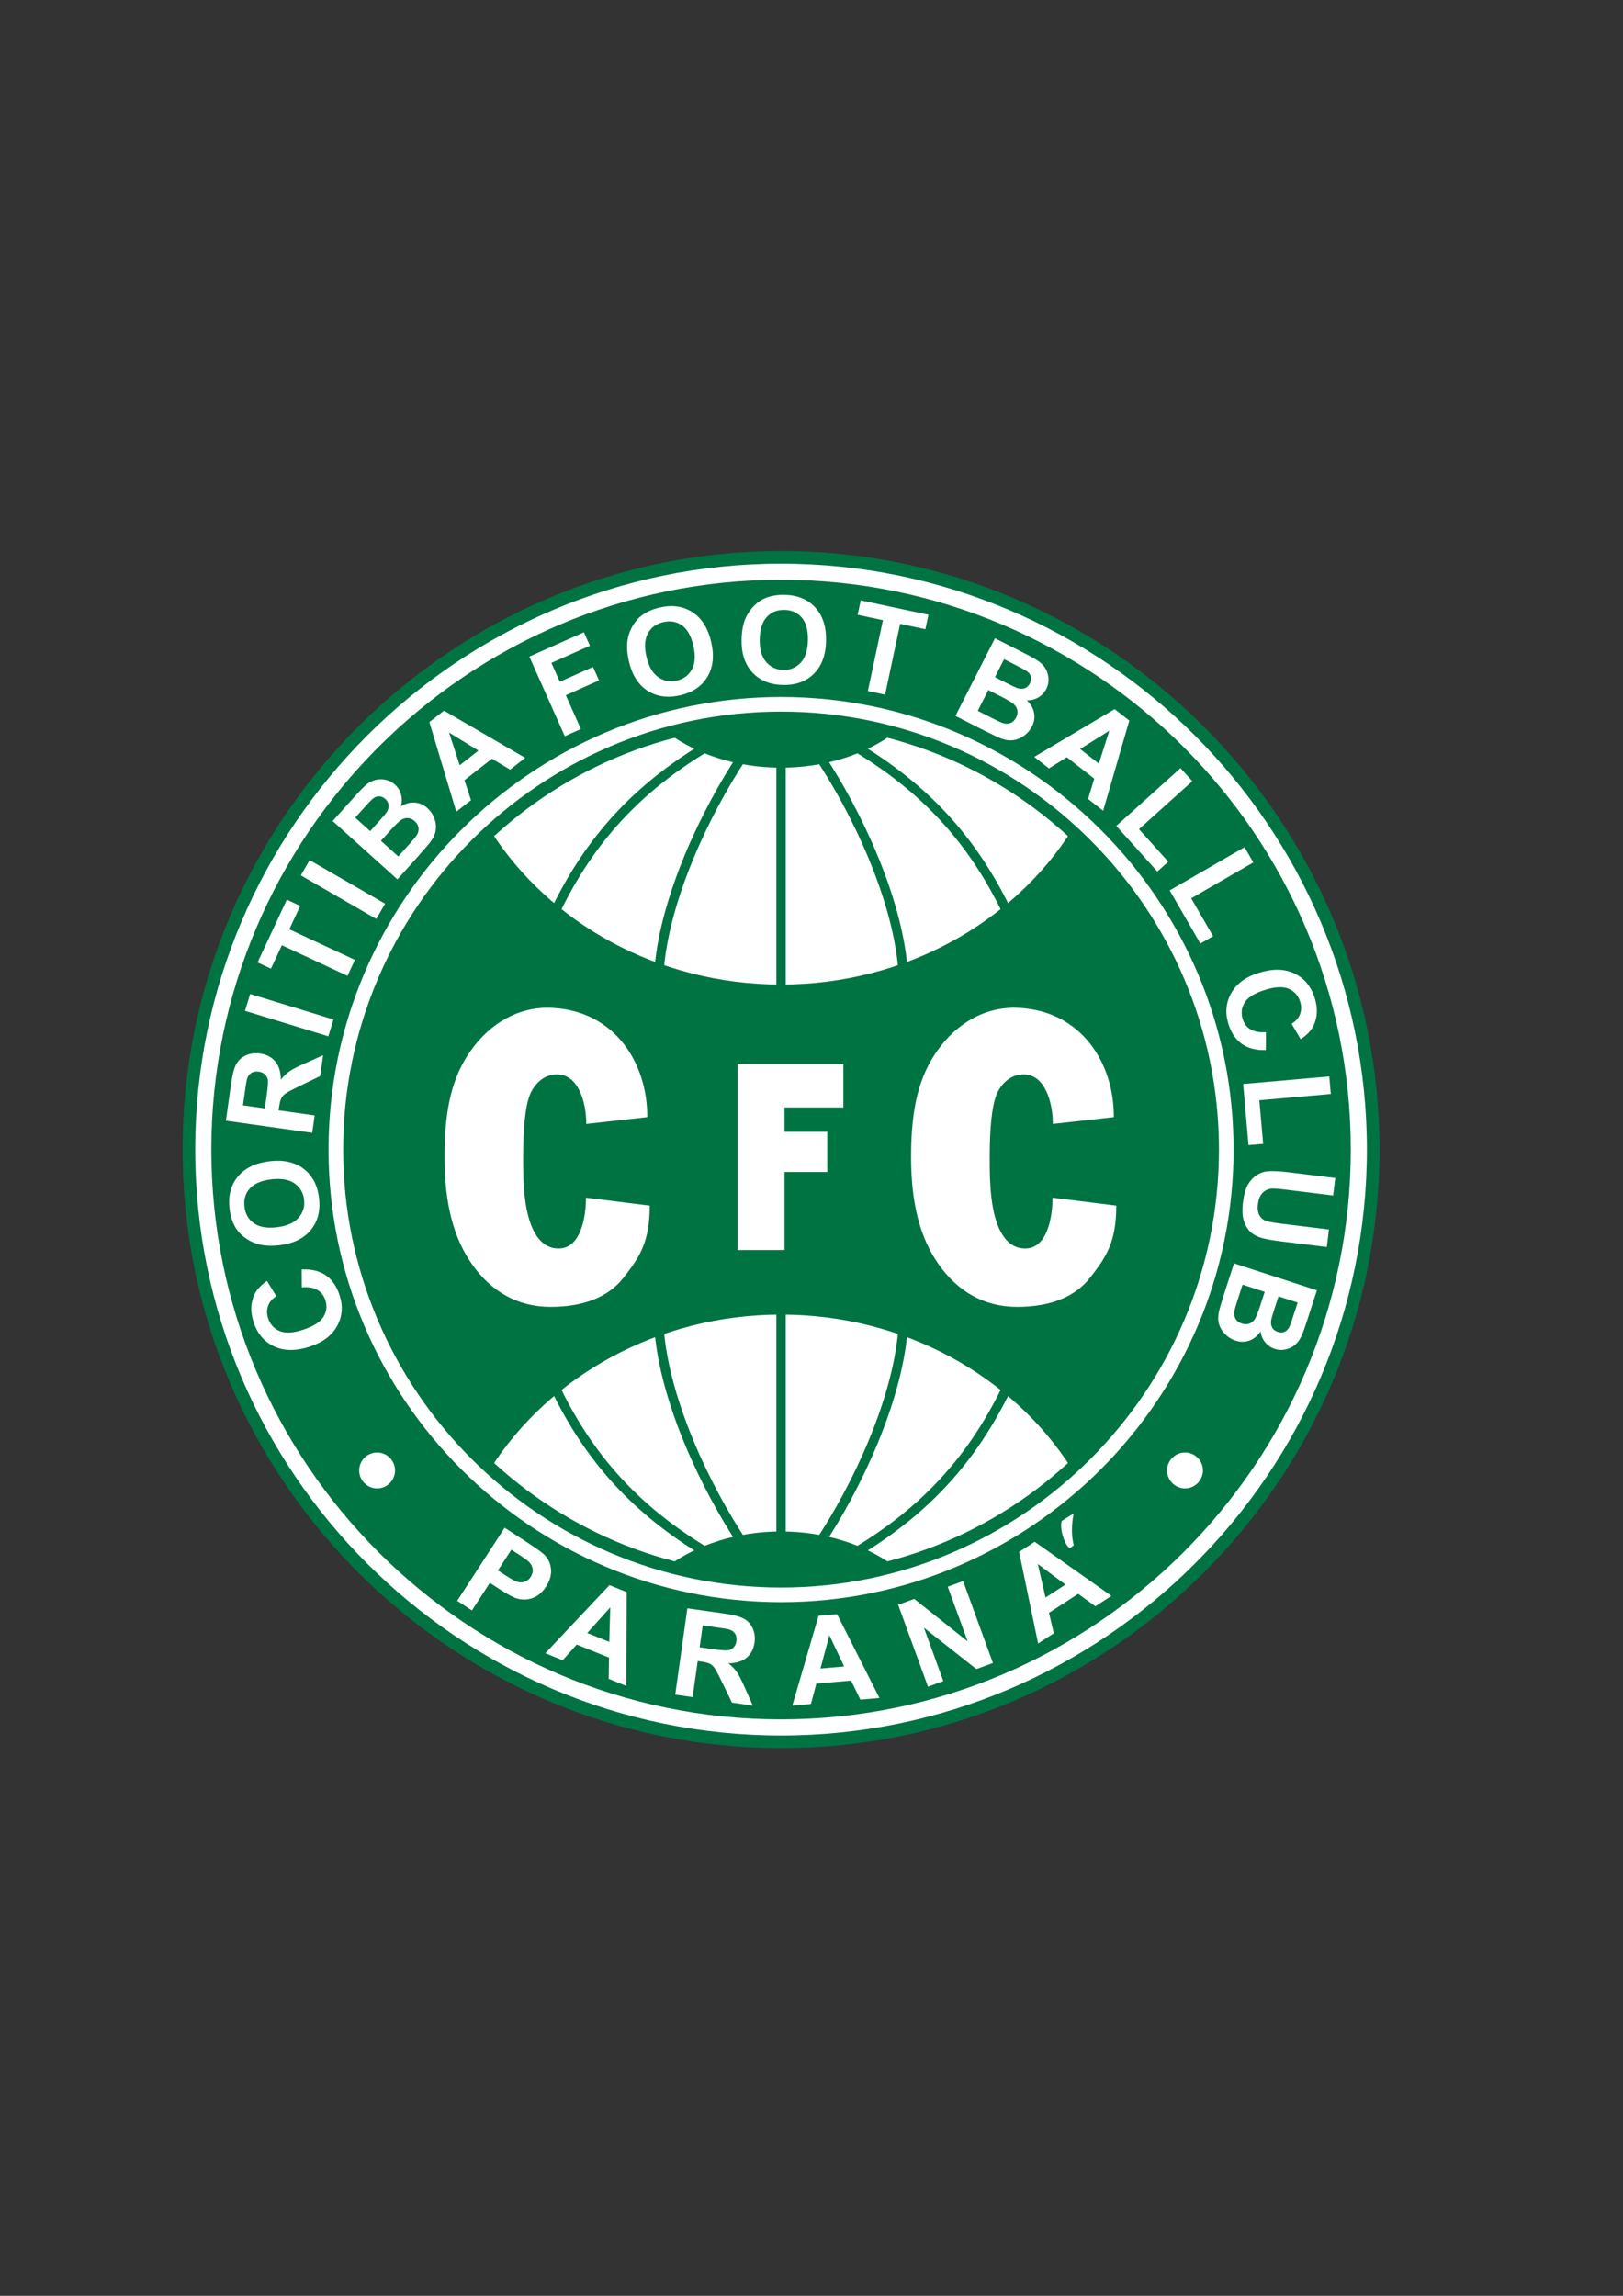 <?xml version="1.0" encoding="UTF-8" standalone="no"?>
<!-- Created with sK1/UniConvertor (http://sk1project.org/) -->

<svg
   xmlns:dc="http://purl.org/dc/elements/1.1/"
   xmlns:cc="http://creativecommons.org/ns#"
   xmlns:rdf="http://www.w3.org/1999/02/22-rdf-syntax-ns#"
   xmlns:svg="http://www.w3.org/2000/svg"
   xmlns="http://www.w3.org/2000/svg"
   xmlns:sodipodi="http://sodipodi.sourceforge.net/DTD/sodipodi-0.dtd"
   xmlns:inkscape="http://www.inkscape.org/namespaces/inkscape"
   width="595.276pt"
   height="841.89pt"
   viewBox="0 0 595.276 841.89"
   fill-rule="evenodd"
   id="svg3121"
   version="1.1"
   inkscape:version="0.48.4 r9939"
   sodipodi:docname="coritiba.cdr">
  <rect x="0" y="0" width="595.276" height="841.89" fill="#333333" stroke="none"/>
  <defs
     id="defs3169" />
  <sodipodi:namedview
     pagecolor="#ffffff"
     bordercolor="#666666"
     borderopacity="1"
     objecttolerance="10"
     gridtolerance="10"
     guidetolerance="10"
     inkscape:pageopacity="0"
     inkscape:pageshadow="2"
     inkscape:window-width="640"
     inkscape:window-height="480"
     id="namedview3167"
     showgrid="false"
     inkscape:zoom="0.22425732"
     inkscape:cx="372.04749"
     inkscape:cy="526.18127"
     inkscape:window-x="0"
     inkscape:window-y="0"
     inkscape:window-maximized="0"
     inkscape:current-layer="svg3121" />
  <g
     id="g3123">
    <g
       id="g3125">
      <g
         id="g3127">
        <path
           style="stroke:#007343; stroke-width:4.636; fill:#ffffff"
           d="M 286.472 204.379C 406.093 204.379 503.657 301.938 503.657 421.555C 503.657 541.171 406.093 638.732 286.472 638.732C 166.85 638.732 69.286 541.171 69.286 421.555C 69.286 301.938 166.85 204.379 286.472 204.379z"
           id="path3129" />
        <path
           style="stroke:none; fill:#007343"
           d="M 286.472 212.601C 401.564 212.601 495.433 306.467 495.433 421.555C 495.433 536.643 401.564 630.508 286.472 630.508C 171.379 630.508 77.51 536.643 77.51 421.555C 77.51 306.467 171.379 212.601 286.472 212.601z"
           id="path3131" />
        <path
           style="stroke:none; fill:#ffffff"
           d="M 110.686 472.083L 110.637 465.521C 114.251 465.356 117.205 466.069 119.509 467.668C 121.807 469.268 123.489 471.698 124.549 474.961C 125.86 478.996 125.557 482.762 123.642 486.259C 121.731 489.751 118.385 492.275 113.597 493.83C 108.538 495.474 104.186 495.445 100.54 493.743C 96.889 492.041 94.375 489.055 92.993 484.798C 91.785 481.082 91.903 477.706 93.344 474.667C 94.196 472.864 95.723 471.223 97.934 469.737L 101.358 475.343C 99.898 476.216 98.9 477.368 98.357 478.807C 97.815 480.245 97.809 481.778 98.339 483.408C 99.07 485.659 100.471 487.227 102.545 488.103C 104.622 488.983 107.466 488.834 111.091 487.656C 114.934 486.407 117.443 484.824 118.624 482.913C 119.81 481.002 120.038 478.939 119.318 476.726C 118.789 475.096 117.819 473.863 116.395 473.022C 114.979 472.185 113.075 471.87 110.686 472.083zM 102.684 456.606C 99.454 457.003 96.681 456.854 94.369 456.159C 92.663 455.632 91.096 454.83 89.657 453.736C 88.219 452.647 87.099 451.396 86.296 449.987C 85.216 448.113 84.521 445.886 84.204 443.305C 83.63 438.629 84.617 434.712 87.175 431.547C 89.728 428.389 93.589 426.493 98.757 425.858C 103.876 425.229 108.052 426.127 111.285 428.559C 114.524 430.985 116.427 434.53 116.999 439.188C 117.578 443.908 116.598 447.835 114.059 450.97C 111.527 454.109 107.731 455.987 102.684 456.606zM 101.658 450.035C 105.248 449.594 107.871 448.429 109.518 446.545C 111.17 444.656 111.837 442.437 111.523 439.883C 111.209 437.329 110.032 435.348 107.992 433.934C 105.953 432.526 103.093 432.045 99.415 432.497C 95.78 432.943 93.164 434.074 91.571 435.889C 89.982 437.698 89.346 439.929 89.669 442.567C 89.993 445.208 91.157 447.225 93.167 448.615C 95.177 450.01 98.008 450.484 101.658 450.035zM 114.509 415.42L 82.856 410.971L 84.746 397.519C 85.222 394.137 85.854 391.723 86.639 390.266C 87.424 388.815 88.607 387.731 90.191 387.012C 91.774 386.298 93.497 386.068 95.371 386.331C 97.747 386.665 99.605 387.642 100.957 389.252C 102.307 390.868 102.992 393.094 103.006 395.925C 104.002 394.657 105.051 393.643 106.139 392.878C 107.234 392.113 109.111 391.142 111.791 389.964L 118.507 386.967L 117.434 394.605L 109.898 398.259C 107.208 399.554 105.497 400.458 104.77 400.975C 104.045 401.488 103.518 402.068 103.185 402.709C 102.852 403.355 102.58 404.41 102.374 405.875L 102.191 407.174L 115.407 409.031L 114.509 415.42zM 97.14 406.464L 97.805 401.732C 98.235 398.671 98.377 396.735 98.225 395.936C 98.073 395.136 97.709 394.477 97.139 393.958C 96.565 393.436 95.804 393.11 94.854 392.976C 93.787 392.826 92.89 392.988 92.153 393.464C 91.421 393.942 90.893 394.685 90.576 395.701C 90.432 396.205 90.174 397.757 89.811 400.344L 89.109 405.335L 97.14 406.464zM 120.425 380.019L 89.858 370.674L 91.744 364.504L 122.311 373.849L 120.425 380.019zM 127.449 357.847L 103.381 346.625L 99.374 355.219L 94.472 352.933L 105.207 329.913L 110.108 332.198L 106.108 340.777L 130.175 352.001L 127.449 357.847zM 138.022 336.985L 110.341 321.003L 113.567 315.415L 141.248 331.397L 138.022 336.985zM 122.005 301.076L 130.554 291.582C 132.245 289.703 133.586 288.372 134.577 287.589C 135.563 286.81 136.638 286.275 137.785 285.995C 138.94 285.712 140.153 285.7 141.416 285.958C 142.678 286.216 143.823 286.804 144.851 287.73C 145.963 288.731 146.711 289.952 147.102 291.387C 147.489 292.824 147.454 294.264 146.996 295.708C 148.723 294.641 150.442 294.176 152.16 294.31C 153.87 294.446 155.416 295.131 156.788 296.368C 157.867 297.34 158.693 298.541 159.261 299.961C 159.83 301.382 160.026 302.797 159.852 304.218C 159.682 305.641 159.091 307.047 158.086 308.448C 157.452 309.327 155.769 311.305 153.038 314.38L 145.759 322.464L 122.005 301.076zM 130.279 299.844L 135.771 304.789L 138.602 301.644C 140.286 299.774 141.299 298.591 141.655 298.086C 142.299 297.178 142.593 296.278 142.549 295.383C 142.503 294.493 142.098 293.7 141.33 293.009C 140.596 292.347 139.816 292.013 138.989 292.006C 138.167 292.001 137.348 292.352 136.532 293.059C 136.048 293.487 134.795 294.83 132.759 297.09L 130.279 299.844zM 139.723 308.347L 146.074 314.065L 150.074 309.623C 151.627 307.897 152.563 306.757 152.886 306.208C 153.4 305.378 153.607 304.513 153.505 303.61C 153.406 302.711 152.94 301.877 152.098 301.119C 151.385 300.476 150.622 300.105 149.818 300.006C 149.007 299.906 148.198 300.079 147.38 300.529C 146.565 300.974 145.176 302.292 143.212 304.473L 139.723 308.347zM 192.627 277.914L 187.095 282.236L 180.425 278.233L 170.358 286.098L 172.752 293.442L 167.356 297.658L 157.485 264.807L 162.863 260.605L 192.627 277.914zM 175.478 275.263L 164.706 268.629L 168.608 280.63L 175.478 275.263zM 207.151 269.975L 194.15 240.775L 214.168 231.862L 216.367 236.803L 202.244 243.092L 205.322 250.005L 217.513 244.577L 219.711 249.512L 207.52 254.94L 213.045 267.35L 207.151 269.975zM 230.679 242.55C 229.947 239.38 229.805 236.605 230.254 234.233C 230.6 232.481 231.235 230.84 232.172 229.294C 233.105 227.75 234.232 226.505 235.549 225.559C 237.301 224.29 239.442 223.366 241.976 222.781C 246.566 221.721 250.564 222.293 253.979 224.506C 257.388 226.714 259.678 230.356 260.849 235.43C 262.009 240.455 261.552 244.702 259.472 248.172C 257.398 251.646 254.072 253.909 249.498 254.966C 244.865 256.035 240.857 255.471 237.474 253.273C 234.087 251.083 231.823 247.504 230.679 242.55zM 237.107 240.843C 237.92 244.367 239.354 246.853 241.399 248.295C 243.451 249.74 245.727 250.171 248.235 249.591C 250.741 249.013 252.589 247.635 253.782 245.459C 254.97 243.283 255.149 240.389 254.315 236.778C 253.491 233.211 252.093 230.726 250.121 229.332C 248.156 227.941 245.87 227.541 243.281 228.139C 240.688 228.737 238.804 230.106 237.632 232.25C 236.455 234.394 236.28 237.258 237.107 240.843zM 271.991 234.582C 272.049 231.328 272.581 228.602 273.591 226.409C 274.35 224.793 275.363 223.353 276.647 222.081C 277.926 220.808 279.321 219.872 280.827 219.273C 282.834 218.466 285.135 218.087 287.736 218.133C 292.444 218.214 296.187 219.737 298.964 222.711C 301.737 225.678 303.078 229.765 302.987 234.971C 302.897 240.129 301.426 244.138 298.568 247.003C 295.716 249.872 291.941 251.262 287.248 251.181C 282.493 251.098 278.741 249.581 275.99 246.631C 273.234 243.685 271.903 239.666 271.991 234.582zM 278.641 234.48C 278.578 238.096 279.367 240.856 281.003 242.749C 282.645 244.647 284.749 245.617 287.322 245.662C 289.894 245.707 292.02 244.817 293.704 242.993C 295.382 241.17 296.257 238.405 296.322 234.699C 296.386 231.039 295.629 228.29 294.054 226.46C 292.484 224.635 290.363 223.693 287.706 223.647C 285.045 223.6 282.885 224.473 281.23 226.269C 279.569 228.065 278.705 230.803 278.641 234.48zM 318.317 253.393L 323.839 227.418L 314.563 225.446L 315.689 220.156L 340.533 225.437L 339.409 230.727L 330.15 228.76L 324.629 254.735L 318.317 253.393zM 364.939 234.05L 376.322 239.85C 378.575 240.998 380.208 241.948 381.22 242.703C 382.228 243.454 383.022 244.353 383.591 245.389C 384.162 246.431 384.487 247.599 384.565 248.886C 384.644 250.172 384.372 251.431 383.743 252.664C 383.064 253.997 382.077 255.035 380.794 255.784C 379.506 256.53 378.104 256.869 376.593 256.8C 378.07 258.192 378.964 259.731 379.278 261.426C 379.591 263.113 379.327 264.784 378.489 266.43C 377.831 267.722 376.884 268.831 375.659 269.748C 374.433 270.665 373.116 271.221 371.699 271.42C 370.28 271.624 368.769 271.418 367.157 270.809C 366.144 270.425 363.798 269.31 360.12 267.468L 350.429 262.53L 364.939 234.05zM 368.27 241.723L 364.916 248.307L 368.685 250.228C 370.929 251.371 372.333 252.043 372.913 252.257C 373.956 252.644 374.901 252.694 375.755 252.421C 376.603 252.145 377.265 251.548 377.733 250.629C 378.181 249.749 378.303 248.908 378.097 248.108C 377.888 247.312 377.337 246.612 376.442 246.006C 375.903 245.65 374.282 244.787 371.573 243.406L 368.27 241.723zM 362.501 253.047L 358.622 260.66L 363.948 263.374C 366.017 264.427 367.36 265.037 367.976 265.207C 368.909 265.488 369.798 265.465 370.644 265.132C 371.487 264.804 372.172 264.137 372.686 263.129C 373.122 262.273 373.282 261.44 373.172 260.638C 373.058 259.829 372.682 259.091 372.035 258.418C 371.394 257.747 369.762 256.746 367.146 255.413L 362.501 253.047zM 404.607 297.309L 399.075 292.987L 401.346 285.547L 391.278 277.681L 384.732 281.781L 379.336 277.565L 408.823 260.04L 414.202 264.243L 404.607 297.309zM 403.03 280.028L 406.862 267.972L 396.16 274.66L 403.03 280.028zM 409.429 302.88L 432.987 281.667L 437.308 286.466L 417.753 304.074L 428.489 315.999L 424.487 319.602L 409.429 302.88zM 429.009 326.517L 456.463 310.667L 459.691 316.259L 436.901 329.417L 444.924 343.313L 440.26 346.007L 429.009 326.517zM 464.332 378.502L 464.266 385.064C 460.649 385.166 457.708 384.402 455.433 382.763C 453.163 381.123 451.524 378.665 450.52 375.383C 449.28 371.326 449.649 367.566 451.624 364.102C 453.597 360.645 456.986 358.179 461.801 356.708C 466.888 355.152 471.238 355.258 474.853 357.023C 478.475 358.788 480.936 361.817 482.245 366.097C 483.387 369.834 483.21 373.209 481.716 376.222C 480.833 378.01 479.276 379.623 477.041 381.071L 473.716 375.406C 475.19 374.558 476.208 373.423 476.776 371.996C 477.343 370.567 477.376 369.034 476.875 367.395C 476.182 365.132 474.81 363.539 472.751 362.628C 470.69 361.711 467.843 361.811 464.198 362.926C 460.333 364.106 457.799 365.646 456.584 367.535C 455.364 369.425 455.101 371.484 455.782 373.71C 456.282 375.348 457.231 376.599 458.64 377.465C 460.041 378.326 461.938 378.673 464.332 378.502zM 455.964 397.51L 487.545 394.747L 488.107 401.179L 461.892 403.473L 463.29 419.458L 457.925 419.928L 455.964 397.51zM 489.745 431.985L 488.958 438.388L 471.774 436.279C 469.05 435.944 467.272 435.81 466.444 435.866C 465.114 435.984 463.986 436.509 463.079 437.444C 462.166 438.377 461.599 439.742 461.38 441.531C 461.156 443.347 461.359 444.761 461.988 445.778C 462.618 446.788 463.463 447.46 464.52 447.781C 465.577 448.096 467.36 448.411 469.876 448.72L 487.425 450.874L 486.639 457.284L 469.975 455.238C 466.164 454.77 463.499 454.263 461.968 453.726C 460.439 453.184 459.187 452.384 458.22 451.321C 457.255 450.257 456.542 448.911 456.092 447.269C 455.641 445.633 455.569 443.561 455.877 441.051C 456.249 438.022 456.88 435.765 457.775 434.29C 458.666 432.808 459.726 431.684 460.957 430.913C 462.186 430.142 463.43 429.687 464.694 429.55C 466.563 429.352 469.27 429.47 472.821 429.907L 489.745 431.985zM 483.008 473.17L 479.06 485.321C 478.278 487.726 477.595 489.487 477.009 490.605C 476.425 491.718 475.66 492.643 474.725 493.367C 473.786 494.094 472.683 494.598 471.425 494.876C 470.167 495.154 468.882 495.082 467.565 494.655C 466.142 494.193 464.962 493.381 464.022 492.23C 463.083 491.075 462.528 489.745 462.36 488.24C 461.218 489.916 459.837 491.041 458.212 491.616C 456.595 492.188 454.903 492.19 453.148 491.619C 451.767 491.17 450.523 490.409 449.427 489.342C 448.329 488.276 447.573 487.062 447.155 485.694C 446.731 484.324 446.699 482.799 447.048 481.111C 447.269 480.05 448.003 477.56 449.247 473.638L 452.608 463.293L 483.008 473.17zM 475.95 477.662L 468.923 475.378L 467.615 479.401C 466.837 481.795 466.394 483.288 466.273 483.895C 466.053 484.986 466.152 485.927 466.556 486.727C 466.96 487.522 467.652 488.081 468.634 488.4C 469.574 488.705 470.423 488.694 471.182 488.366C 471.934 488.034 472.54 487.38 472.999 486.403C 473.266 485.815 473.864 484.079 474.805 481.186L 475.95 477.662zM 463.864 473.735L 455.737 471.094L 453.89 476.779C 453.173 478.987 452.781 480.409 452.71 481.043C 452.578 482.009 452.739 482.883 453.201 483.667C 453.657 484.45 454.422 485.021 455.499 485.37C 456.413 485.668 457.261 485.697 458.034 485.461C 458.816 485.222 459.485 484.735 460.05 483.992C 460.612 483.252 461.346 481.484 462.253 478.692L 463.864 473.735z"
           id="path3133" />
        <path
           style="stroke:none; fill:#ffffff"
           d="M 138.315 532.643C 141.935 532.643 144.888 535.598 144.888 539.222C 144.888 542.845 141.935 545.801 138.315 545.801C 134.696 545.801 131.742 542.845 131.742 539.222C 131.742 535.598 134.696 532.643 138.315 532.643zM 434.628 532.643C 431.008 532.643 428.056 535.598 428.056 539.222C 428.056 542.845 431.008 545.801 434.628 545.801C 438.248 545.801 441.2 542.845 441.2 539.222C 441.2 535.598 438.248 532.643 434.628 532.643zM 167.686 587.038L 185.095 560.231L 193.782 565.872C 197.073 568.009 199.129 569.538 199.957 570.455C 201.231 571.854 201.946 573.562 202.109 575.585C 202.268 577.605 201.66 579.679 200.274 581.814C 199.203 583.461 198.007 584.648 196.678 585.382C 195.358 586.115 194.025 586.506 192.689 586.544C 191.351 586.586 190.142 586.408 189.054 585.994C 187.598 585.408 185.646 584.326 183.193 582.733L 179.663 580.441L 173.097 590.551L 167.686 587.038zM 187.561 568.28L 182.621 575.887L 185.584 577.811C 187.718 579.197 189.237 579.984 190.136 580.167C 191.039 580.355 191.883 580.285 192.679 579.95C 193.481 579.618 194.132 579.056 194.645 578.265C 195.281 577.287 195.515 576.301 195.358 575.293C 195.192 574.288 194.725 573.418 193.952 572.691C 193.386 572.15 192.129 571.247 190.177 569.98L 187.561 568.28zM 229.75 618.267L 223.24 615.637L 223.373 607.86L 211.527 603.074L 206.365 608.82L 200.016 606.253L 223.53 581.28L 229.858 583.837L 229.75 618.267zM 223.471 602.09L 223.831 589.444L 215.387 598.825L 223.471 602.09zM 247.657 621.444L 252.106 589.791L 265.558 591.681C 268.94 592.157 271.354 592.789 272.81 593.575C 274.262 594.359 275.346 595.542 276.065 597.126C 276.778 598.708 277.009 600.432 276.746 602.305C 276.412 604.682 275.435 606.539 273.825 607.892C 272.209 609.243 269.983 609.927 267.151 609.941C 268.42 610.937 269.434 611.986 270.2 613.075C 270.965 614.168 271.935 616.046 273.114 618.726L 276.109 625.442L 268.472 624.368L 264.819 616.833C 263.523 614.143 262.619 612.432 262.102 611.706C 261.589 610.98 261.009 610.453 260.368 610.121C 259.722 609.788 258.667 609.515 257.202 609.309L 255.904 609.126L 254.046 622.341L 247.657 621.444zM 256.613 604.075L 261.344 604.74C 264.406 605.17 266.342 605.312 267.141 605.159C 267.941 605.007 268.6 604.644 269.12 604.074C 269.64 603.499 269.967 602.739 270.101 601.788C 270.251 600.721 270.089 599.826 269.612 599.089C 269.135 598.356 268.391 597.828 267.377 597.511C 266.872 597.367 265.319 597.109 262.733 596.746L 257.742 596.044L 256.613 604.075zM 322.554 622.659L 315.56 623.27L 312.146 616.28L 299.419 617.393L 297.429 624.857L 290.607 625.453L 300.22 592.527L 307.018 591.932L 322.554 622.659zM 309.614 611.095L 304.194 599.663L 300.93 611.855L 309.614 611.095zM 340.356 618.515L 329.424 588.479L 335.324 586.331L 354.919 601.917L 347.618 581.857L 353.251 579.807L 364.183 609.843L 358.099 612.057L 338.861 596.881L 345.989 616.465L 340.356 618.515zM 407.646 585.215L 401.758 589.039L 395.463 584.47L 384.749 591.428L 386.493 598.952L 380.751 602.682L 373.78 569.096L 379.505 565.378L 407.646 585.215zM 390.793 581.081L 380.64 573.533L 383.481 585.829L 390.793 581.081zM 393.798 554.961L 389.404 557.752C 388.558 560.745 390.538 566.629 392.368 567.767L 393.806 566.682C 392.753 562.218 393.162 558.354 393.798 554.961z"
           id="path3135" />
        <path
           style="stroke:none; fill:#ffffff"
           d="M 286.472 255.587C 377.886 255.587 452.444 330.143 452.444 421.555C 452.444 512.967 377.886 587.524 286.472 587.524C 195.057 587.524 120.498 512.967 120.498 421.555C 120.498 330.143 195.057 255.587 286.472 255.587z"
           id="path3137" />
        <path
           style="stroke:none; fill:#007343"
           d="M 286.472 263.269C 373.654 263.269 444.761 334.375 444.761 421.555C 444.761 508.736 373.654 579.84 286.472 579.84C 199.289 579.84 128.182 508.736 128.182 421.555C 128.182 334.375 199.289 263.269 286.472 263.269z"
           id="path3139" />
        <path
           style="stroke:none; fill:#ffffff"
           d="M 393.003 538.451C 371.554 504.778 331.805 482.079 286.472 482.079C 241.137 482.079 201.389 504.778 179.94 538.451C 198.233 555.14 220.437 567.604 244.978 574.295C 255.619 566.455 270.3 561.593 286.472 561.593C 302.642 561.593 317.323 566.453 327.964 574.295C 352.505 567.604 374.71 555.14 393.003 538.451zM 393.003 304.658C 371.554 338.332 331.805 361.031 286.472 361.031C 241.137 361.031 201.389 338.332 179.94 304.658C 198.233 287.969 220.437 275.505 244.978 268.814C 255.619 276.655 270.3 281.517 286.472 281.517C 302.642 281.517 317.323 276.656 327.964 268.814C 352.505 275.505 374.71 287.969 393.003 304.658z"
           id="path3141" />
        <path
           style="stroke:#007343; stroke-width:3.439; fill:none"
           d="M 368.927 333.443C 356.495 308.016 339.533 289.303 314.004 273.949"
           id="path3143" />
        <path
           style="stroke:#007343; stroke-width:3.439; fill:none"
           d="M 331.144 354.993C 328.954 329.224 314.395 298.003 300.493 277.149"
           id="path3145" />
        <path
           style="stroke:#007343; stroke-width:3.439; fill:none"
           d="M 286.472 363.195L 286.472 279.638"
           id="path3147" />
        <path
           style="stroke:#007343; stroke-width:3.439; fill:none"
           d="M 241.798 354.993C 243.988 329.224 258.547 298.003 272.45 277.149"
           id="path3149" />
        <path
           style="stroke:#007343; stroke-width:3.439; fill:none"
           d="M 204.015 333.443C 216.448 308.016 233.409 289.303 258.938 273.949"
           id="path3151" />
        <path
           style="stroke:#007343; stroke-width:3.439; fill:none"
           d="M 368.927 509.666C 356.495 535.093 339.533 553.807 314.004 569.161"
           id="path3153" />
        <path
           style="stroke:#007343; stroke-width:3.439; fill:none"
           d="M 331.144 488.117C 328.954 513.886 314.395 545.107 300.493 565.96"
           id="path3155" />
        <path
           style="stroke:#007343; stroke-width:3.439; fill:none"
           d="M 286.472 479.914L 286.472 563.472"
           id="path3157" />
        <path
           style="stroke:#007343; stroke-width:3.439; fill:none"
           d="M 241.798 488.117C 243.988 513.886 258.547 545.107 272.45 565.96"
           id="path3159" />
        <path
           style="stroke:#007343; stroke-width:3.439; fill:none"
           d="M 204.015 509.666C 216.448 535.093 233.409 553.807 258.938 569.161"
           id="path3161" />
        <path
           style="stroke:none; fill:#ffffff"
           d="M 303.431 429.782L 287.746 429.782L 287.746 458.411L 270.544 458.411L 270.544 390.218L 309.332 390.218L 309.332 406.121L 287.746 406.121L 287.746 415.049L 303.431 415.049L 303.431 429.782zM 238.306 442.118C 238.306 455.723 234.421 461.192 228.711 468.519C 223.179 475.616 214.083 479.237 201.917 479.237C 189.615 479.237 180.061 473.396 173.254 463.789C 166.442 454.177 163.043 441.672 163.043 424.201C 163.043 406.451 165.897 394.758 172.763 385.145C 179.624 375.54 189.986 368.923 202.664 369.596C 225.567 370.812 237.516 389.894 237.396 409.661L 215.041 412.163C 215.041 404.647 212.335 393.797 204.081 393.982C 198.712 394.102 195.312 398.479 194.02 402.362C 192.734 406.228 191.883 413.421 191.883 423.922C 191.883 429.871 191.716 441.354 194.824 449.302C 196.694 454.084 199.82 457.927 205.057 457.835C 209.787 457.753 212.349 453.712 213.669 449.059C 214.632 445.664 214.933 441.944 214.933 439.198L 238.306 442.118zM 409.426 442.117C 409.426 455.723 405.541 461.191 399.831 468.518C 394.299 475.615 385.202 479.236 373.036 479.236C 360.735 479.236 351.181 473.395 344.374 463.789C 337.562 454.176 334.163 441.672 334.163 424.201C 334.163 406.451 337.017 394.758 343.883 385.145C 350.743 375.54 361.106 368.923 373.783 369.596C 396.687 370.812 408.636 389.893 408.517 409.66L 386.161 412.163C 386.161 404.646 383.454 393.796 375.201 393.981C 369.831 394.101 366.432 398.478 365.14 402.361C 363.853 406.227 363.003 413.421 363.003 423.921C 363.003 429.871 362.837 441.353 365.944 449.302C 367.813 454.083 370.94 457.926 376.177 457.834C 380.907 457.752 383.469 453.711 384.788 449.059C 385.751 445.664 386.053 441.943 386.053 439.198L 409.426 442.117z"
           id="path3163" />
        <path
           style="stroke:#007343; stroke-width:4.636; fill:none"
           d="M 286.472 263.269C 373.654 263.269 444.761 334.375 444.761 421.555C 444.761 508.736 373.654 579.84 286.472 579.84C 199.289 579.84 128.182 508.736 128.182 421.555C 128.182 334.375 199.289 263.269 286.472 263.269"
           id="path3165" />
      </g>
    </g>
  </g>
</svg>
